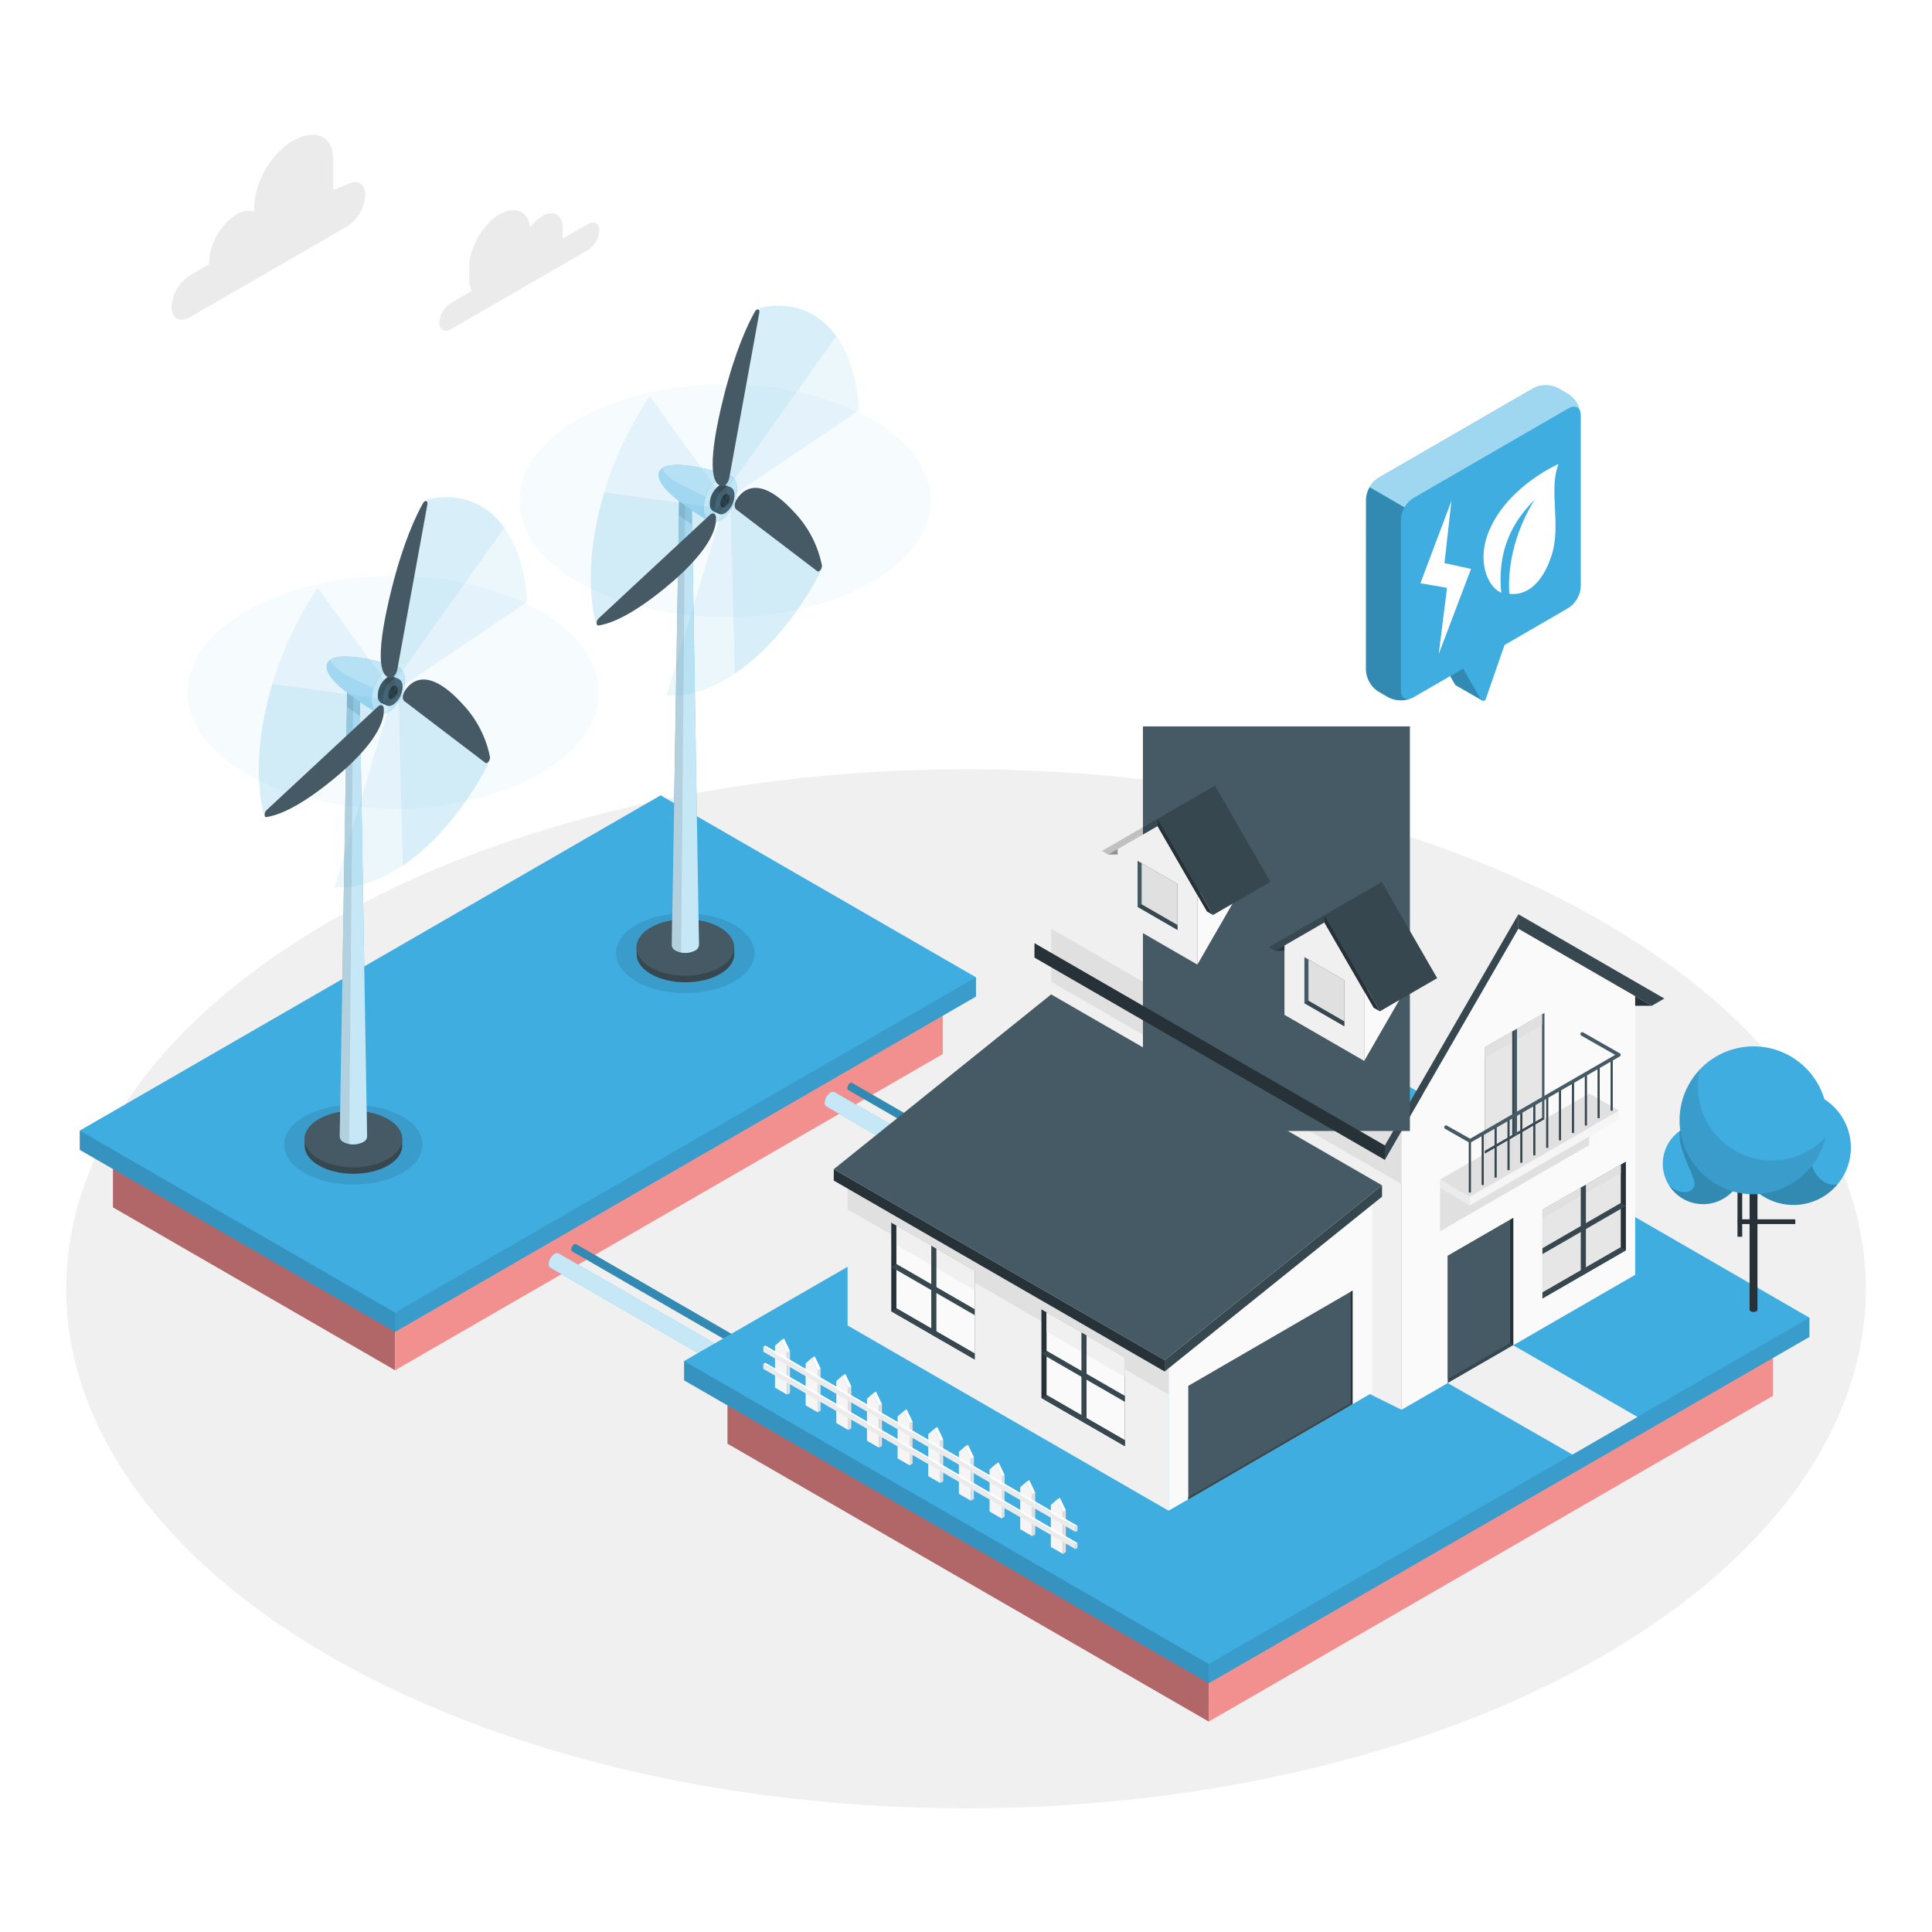 <svg class="animated" id="freepik_stories-wind-turbine" xmlns="http://www.w3.org/2000/svg" viewBox="0 0 500 500" version="1.1" xmlns:xlink="http://www.w3.org/1999/xlink" xmlns:svgjs="http://svgjs.com/svgjs"><style>svg#freepik_stories-wind-turbine:not(.animated) .animable {opacity: 0;}svg#freepik_stories-wind-turbine.animated #freepik--speech-bubble--inject-137 {animation: 3s Infinite  linear floating;animation-delay: 0s;}svg#freepik_stories-wind-turbine.animated #freepik--wind-turbines--inject-137 {animation: 6s Infinite  linear heartbeat;animation-delay: 0s;}            @keyframes floating {                0% {                    opacity: 1;                    transform: translateY(0px);                }                50% {                    transform: translateY(-10px);                }                100% {                    opacity: 1;                    transform: translateY(0px);                }            }                    @keyframes heartbeat {                0% {                    transform: scale(1);                }                10% {                    transform: scale(1.1);                }                30% {                    transform: scale(1);                }                40% {                    transform: scale(1);                }                50% {                    transform: scale(1.1);                }                60% {                    transform: scale(1);                }                100% {                    transform: scale(1);                }            }        </style><g id="freepik--Floor--inject-137" class="animable" style="transform-origin: 250px 333.54px;"><ellipse id="freepik--floor--inject-137" cx="250" cy="333.54" rx="232.87" ry="134.45" style="fill: rgb(240, 240, 240); transform-origin: 250px 333.54px;" class="animable"></ellipse></g><g id="freepik--Clouds--inject-137" class="animable" style="transform-origin: 99.75px 60.254px;"><g id="freepik--clouds--inject-137" class="animable" style="transform-origin: 99.75px 60.254px;"><path d="M152.15,58l-6.55,3.79c0-.3.05-.59.05-.87V59c0-3.38-2.37-4.75-5.29-3.06a10.24,10.24,0,0,0-3.16,3c-.48-4.25-3.81-5.83-7.86-3.49-4.38,2.52-7.92,8.67-7.92,13.72V72a7.46,7.46,0,0,0,.67,3.29l-5.44,3.14a6.49,6.49,0,0,0-2.94,5.09c0,1.88,1.31,2.63,2.94,1.7l35.5-20.5a6.52,6.52,0,0,0,2.94-5.09C155.09,57.78,153.77,57,152.15,58Z" style="fill: rgb(235, 235, 235); transform-origin: 134.4px 69.993px;" id="elqfenkioiss" class="animable"></path><path d="M89.83,47.76l-3.61,1.39v-8c0-6.31-5-7.82-10.5-4.67h0c-5.47,3.16-9.9,10.83-9.9,17.15v1.15a5.32,5.32,0,0,0-4.59.71h0A15.73,15.73,0,0,0,54.1,67.87v.52l-5,2.91a10.37,10.37,0,0,0-4.69,8.12c0,3,2.1,4.21,4.69,2.71L89.83,58.6a10.39,10.39,0,0,0,4.69-8.13C94.52,47.48,92.42,46.27,89.83,47.76Z" style="fill: rgb(235, 235, 235); transform-origin: 69.465px 58.831px;" id="eln6ifbaiam3" class="animable"></path></g></g><g id="freepik--Land--inject-137" class="animable" style="transform-origin: 244.46px 325.685px;"><g id="freepik--land--inject-137" class="animable" style="transform-origin: 136.61px 280.225px;"><polygon points="29.23 292.63 29.23 312.46 102.25 354.62 102.25 334.78 29.23 292.63" style="fill: rgb(177, 102, 104); transform-origin: 65.74px 323.625px;" id="el5qhf9mbyph" class="animable"></polygon><polygon points="102.25 354.62 243.99 272.79 243.99 252.95 102.25 334.78 102.25 354.62" style="fill: rgb(242, 143, 143); transform-origin: 173.12px 303.785px;" id="el2f79dysn34r" class="animable"></polygon><polygon points="170.97 205.83 20.64 292.6 20.64 297.58 102.25 344.7 252.58 257.91 252.58 252.92 170.97 205.83" style="fill: #3FADE0; transform-origin: 136.61px 275.265px;" id="elgb6k5prv2y" class="animable"></polygon><g id="elgvw46zm7gee"><polyline points="20.64 292.6 102.25 339.71 102.25 344.7 20.64 297.58 20.64 292.6" style="opacity: 0.15; transform-origin: 61.445px 318.65px;" class="animable" id="elvf5um7hfag9"></polyline></g><g id="el0drlbvu4sknm"><polygon points="102.25 339.71 252.58 252.92 252.58 257.91 102.25 344.7 102.25 339.71" style="opacity: 0.1; transform-origin: 177.415px 298.81px;" class="animable" id="el6xbj1z8cy1j"></polygon></g></g><g id="freepik--Cables--inject-137" class="animable" style="transform-origin: 173.496px 341.975px;"><path d="M203.38,358.32l-58.8-33.94h0a1.06,1.06,0,0,0-1.07.1A3.36,3.36,0,0,0,142,327.1a1.06,1.06,0,0,0,.45,1L201.21,362Z" style="fill: #3FADE0; transform-origin: 172.686px 343.14px;" id="el2ukymtrjc1y" class="animable"></path><g id="elml81urihga"><path d="M203.38,358.32l-58.8-33.94h0a1.06,1.06,0,0,0-1.07.1A3.36,3.36,0,0,0,142,327.1a1.06,1.06,0,0,0,.45,1L201.21,362Z" style="fill: rgb(255, 255, 255); opacity: 0.7; transform-origin: 172.686px 343.14px;" class="animable" id="elmsrnsszck28"></path></g><path d="M205,354.26,149.13,322h0a.54.54,0,0,0-.54.05,1.69,1.69,0,0,0-.75,1.31.53.53,0,0,0,.22.49l55.83,32.23Z" style="fill: #3FADE0; transform-origin: 176.418px 339.015px;" id="elwargwnu4fli" class="animable"></path><g id="elrdke4wuat3l"><path d="M205,354.26,149.13,322h0a.54.54,0,0,0-.54.05,1.69,1.69,0,0,0-.75,1.31.53.53,0,0,0,.22.49l55.83,32.23Z" style="opacity: 0.2; transform-origin: 176.418px 339.015px;" class="animable" id="elr4i6nfk3chg"></path></g></g><g id="freepik--cables--inject-137" class="animable" style="transform-origin: 244.916px 300.249px;"><path d="M274.83,316.59,216,282.64h0a1.06,1.06,0,0,0-1.07.1,3.34,3.34,0,0,0-1.51,2.62,1.06,1.06,0,0,0,.45,1l58.76,33.92Z" style="fill: #3FADE0; transform-origin: 244.121px 301.41px;" id="elf3c8h3jbehg" class="animable"></path><g id="elzwosfdtcipq"><path d="M274.83,316.59,216,282.64h0a1.06,1.06,0,0,0-1.07.1,3.34,3.34,0,0,0-1.51,2.62,1.06,1.06,0,0,0,.45,1l58.76,33.92Z" style="fill: rgb(255, 255, 255); opacity: 0.7; transform-origin: 244.121px 301.41px;" class="animable" id="elsxl5gdxafti"></path></g><path d="M276.42,312.52l-55.84-32.23h0a.54.54,0,0,0-.54,0,1.67,1.67,0,0,0-.75,1.31.53.53,0,0,0,.22.49l55.83,32.23Z" style="fill: #3FADE0; transform-origin: 247.853px 297.269px;" id="el10pyzpfvb0bc" class="animable"></path><g id="elbnilr3wl6tn"><path d="M276.42,312.52l-55.84-32.23h0a.54.54,0,0,0-.54,0,1.67,1.67,0,0,0-.75,1.31.53.53,0,0,0,.22.49l55.83,32.23Z" style="opacity: 0.2; transform-origin: 247.853px 297.269px;" class="animable" id="elpilfoigy8oo"></path></g></g><g id="freepik--land--inject-137" class="animable" style="transform-origin: 322.66px 354.075px;"><polygon points="188.27 353.79 188.27 373.63 312.82 445.54 312.82 425.7 188.27 353.79" style="fill: rgb(177, 102, 104); transform-origin: 250.545px 399.665px;" id="eloxrjgtp79z8" class="animable"></polygon><polygon points="312.82 445.54 458.86 361.23 458.86 341.39 312.82 425.7 312.82 445.54" style="fill: rgb(242, 143, 143); transform-origin: 385.84px 393.465px;" id="elg3cokidlb8f" class="animable"></polygon><polygon points="332.5 262.61 177.04 352.24 177.04 357.23 312.82 435.62 468.28 346 468.28 341.02 332.5 262.61" style="fill: #3FADE0; transform-origin: 322.66px 349.115px;" id="elag6f6en7fjo" class="animable"></polygon><g id="elg3cipgg2caj"><polyline points="177.04 352.24 312.82 430.64 312.82 435.62 177.04 357.23 177.04 352.24" style="opacity: 0.15; transform-origin: 244.93px 393.93px;" class="animable" id="elx0ohn3qyasm"></polyline></g><g id="elabi2x9gc8j"><polygon points="312.82 430.64 468.28 341.02 468.28 346 312.82 435.62 312.82 430.64" style="opacity: 0.1; transform-origin: 390.55px 388.32px;" class="animable" id="el0z7wjuceicf"></polygon></g></g></g><g id="freepik--House--inject-137" class="animable" style="transform-origin: 314.14px 293.19px;"><g id="freepik--house--inject-137" class="animable" style="transform-origin: 314.14px 293.19px;"><polygon points="272.04 320.13 362.72 364.84 362.72 292.7 272.04 240.35 272.04 320.13" style="fill: rgb(240, 240, 240); transform-origin: 317.38px 302.595px;" id="elxdzhcdwqtk" class="animable"></polygon><polygon points="272.04 254.08 362.72 306.44 362.72 292.7 272.04 240.35 272.04 254.08" style="fill: rgb(224, 224, 224); transform-origin: 317.38px 273.395px;" id="elxcwvgs1g3rk" class="animable"></polygon><polygon points="362.72 364.84 423.18 329.93 423.18 257.8 423.18 257.8 423.18 257.8 392.95 240.35 362.72 292.7 362.72 292.7 362.72 292.7 362.72 364.84" style="fill: rgb(250, 250, 250); transform-origin: 392.95px 302.595px;" id="eltg1ro0x8bzn" class="animable"></polygon><polygon points="358.4 300.18 392.95 240.35 392.95 236.61 358.4 296.44 358.4 300.18" style="fill: rgb(55, 71, 79); transform-origin: 375.675px 268.395px;" id="ely6uxjkxrme" class="animable"></polygon><g id="eliqjcbk72jtr"><rect x="295.79" y="187.99" width="69.09" height="104.71" style="fill: rgb(69, 90, 100); transform-origin: 330.335px 240.345px; transform: rotate(-60deg);" class="animable" id="elvdp3r0sv44p"></rect></g><polygon points="267.72 244.09 358.4 296.44 358.4 300.18 267.72 247.83 267.72 244.09" style="fill: rgb(38, 50, 56); transform-origin: 313.06px 272.135px;" id="elzddv1xmohu" class="animable"></polygon><polygon points="392.95 236.61 430.73 258.42 427.5 260.29 392.95 240.35 392.95 236.61" style="fill: rgb(55, 71, 79); transform-origin: 411.84px 248.45px;" id="el24taki45ximg" class="animable"></polygon><polygon points="427.5 260.29 423.18 260.29 423.18 257.8 427.5 260.29" style="fill: rgb(38, 50, 56); transform-origin: 425.34px 259.045px;" id="elf1504dx1hte" class="animable"></polygon><polygon points="289.24 237.71 289.24 219.76 299.58 213.79 309.88 231.63 309.88 249.64 289.24 237.71" style="fill: rgb(240, 240, 240); transform-origin: 299.56px 231.715px;" id="ela4a8b7frm8q" class="animable"></polygon><g id="elgi0lrd6u766"><polygon points="299.58 213.79 286.82 221.15 285.19 220.21 299.58 211.9 299.58 213.79" style="opacity: 0.2; transform-origin: 292.385px 216.525px;" class="animable" id="el6i4b7oatljs"></polygon></g><polygon points="309.88 249.64 320.19 231.75 325.45 222.61 309.88 231.62 309.88 249.64" style="fill: rgb(250, 250, 250); transform-origin: 317.665px 236.125px;" id="el3ly7dviseub" class="animable"></polygon><g id="elbn03x0q6wln"><polygon points="286.82 221.15 289.24 221.15 289.24 219.76 286.82 221.15" style="opacity: 0.4; transform-origin: 288.03px 220.455px;" class="animable" id="eloppjzklryyh"></polygon></g><polygon points="312.34 235.88 299.58 213.79 299.58 211.9 313.93 236.8 312.34 235.88" style="fill: rgb(38, 50, 56); transform-origin: 306.755px 224.35px;" id="elihb2gdqzvpg" class="animable"></polygon><polygon points="313.93 236.8 299.58 211.9 314.42 203.32 328.77 228.22 313.93 236.8" style="fill: rgb(55, 71, 79); transform-origin: 314.175px 220.06px;" id="elgy3kj4rjuk" class="animable"></polygon><polygon points="304.72 228.74 294.4 222.78 294.4 234.68 304.72 240.65 304.72 228.74" style="fill: rgb(69, 90, 100); transform-origin: 299.56px 231.715px;" id="elquo99o1rf3" class="animable"></polygon><polygon points="295.46 234.07 295.46 223.39 304.72 228.74 304.72 239.42 295.46 234.07" style="fill: rgb(224, 224, 224); transform-origin: 300.09px 231.405px;" id="el40e58fnhf0u" class="animable"></polygon><polygon points="294.4 234.68 295.46 234.07 304.72 239.42 304.72 240.65 294.4 234.68" style="fill: rgb(55, 71, 79); transform-origin: 299.56px 237.36px;" id="elztdfdvpv28" class="animable"></polygon><polygon points="332.42 262.64 332.42 244.69 342.75 238.72 353.06 256.56 353.06 274.57 332.42 262.64" style="fill: rgb(240, 240, 240); transform-origin: 342.74px 256.645px;" id="el38ulztewejj" class="animable"></polygon><g id="elx8jpmrcxqs"><polygon points="342.75 238.72 330 246.08 328.37 245.14 342.75 236.83 342.75 238.72" style="opacity: 0.2; transform-origin: 335.56px 241.455px;" class="animable" id="elgla8gi4ffzt"></polygon></g><polygon points="353.05 274.57 363.36 256.69 368.63 247.54 353.05 256.56 353.05 274.57" style="fill: rgb(250, 250, 250); transform-origin: 360.84px 261.055px;" id="el71iqqhcl9aw" class="animable"></polygon><g id="elzwcihj52gzi"><polygon points="330 246.08 332.42 246.08 332.42 244.69 330 246.08" style="opacity: 0.4; transform-origin: 331.21px 245.385px;" class="animable" id="elrm1gn2n8kce"></polygon></g><polygon points="355.51 260.81 342.75 238.72 342.75 236.83 357.11 261.73 355.51 260.81" style="fill: rgb(38, 50, 56); transform-origin: 349.93px 249.28px;" id="elulphtbgb8g" class="animable"></polygon><polygon points="357.11 261.73 342.75 236.83 357.59 228.25 371.94 253.15 357.11 261.73" style="fill: rgb(55, 71, 79); transform-origin: 357.345px 244.99px;" id="elex9je8ok6tj" class="animable"></polygon><polygon points="347.9 253.67 337.58 247.71 337.58 259.62 347.9 265.58 347.9 253.67" style="fill: rgb(69, 90, 100); transform-origin: 342.74px 256.645px;" id="el20cni8k7jab" class="animable"></polygon><polygon points="338.63 259 338.63 248.32 347.9 253.67 347.9 264.36 338.63 259" style="fill: rgb(224, 224, 224); transform-origin: 343.265px 256.34px;" id="elcc83z6h0dw" class="animable"></polygon><polygon points="337.58 259.62 338.63 259 347.9 264.36 347.9 265.58 337.58 259.62" style="fill: rgb(55, 71, 79); transform-origin: 342.74px 262.29px;" id="elqopggyogwg" class="animable"></polygon><polygon points="399.19 313.1 420.78 300.63 420.78 323.57 399.19 336.03 399.19 313.1" style="fill: rgb(38, 50, 56); transform-origin: 409.985px 318.33px;" id="elbqap87dok38" class="animable"></polygon><polygon points="419.45 322.8 419.45 301.39 399.19 313.1 399.19 334.5 419.45 322.8" style="fill: rgb(230, 230, 230); transform-origin: 409.32px 317.945px;" id="elctfwrx7715" class="animable"></polygon><polygon points="419.45 301.39 419.45 303.59 399.19 315.29 399.19 313.1 419.45 301.39" style="fill: rgb(224, 224, 224); transform-origin: 409.32px 308.34px;" id="elaejuqs2mpcw" class="animable"></polygon><polygon points="420.78 323.57 419.45 322.8 399.19 334.5 399.19 336.03 420.78 323.57" style="fill: rgb(55, 71, 79); transform-origin: 409.985px 329.415px;" id="el8yubqr4822j" class="animable"></polygon><polygon points="420.78 312.1 419.45 311.33 399.19 323.03 399.19 324.56 420.78 312.1" style="fill: rgb(55, 71, 79); transform-origin: 409.985px 317.945px;" id="eli7wzd4rfcmc" class="animable"></polygon><polygon points="410.43 329.54 409.1 330.31 409.1 307.37 410.43 306.6 410.43 329.54" style="fill: rgb(55, 71, 79); transform-origin: 409.765px 318.455px;" id="elbwipyomk7ka" class="animable"></polygon><polygon points="374.68 357.94 374.68 325 391.63 315.21 391.63 348.15 374.68 357.94" style="fill: rgb(55, 71, 79); transform-origin: 383.155px 336.575px;" id="el70bvtep5ict" class="animable"></polygon><polygon points="390.84 347.56 390.84 315.66 374.68 325 374.68 356.9 390.84 347.56" style="fill: rgb(69, 90, 100); transform-origin: 382.76px 336.28px;" id="elrwe3h3pxzmg" class="animable"></polygon><polygon points="391.63 315.21 390.84 315.66 390.84 347.56 391.63 348.15 391.63 315.21" style="fill: rgb(38, 50, 56); transform-origin: 391.235px 331.68px;" id="elg7ffpuiixui" class="animable"></polygon><polygon points="411.28 296.36 372.68 318.65 372.68 307.5 411.28 285.04 411.28 296.36" style="fill: rgb(224, 224, 224); transform-origin: 391.98px 301.845px;" id="elkp7appaxecq" class="animable"></polygon><polygon points="384.26 271.05 399.7 262.14 399.7 289.67 384.26 298.59 384.26 271.05" style="fill: rgb(69, 90, 100); transform-origin: 391.98px 280.365px;" id="elnlm2ykdubgf" class="animable"></polygon><polygon points="399.08 289.32 399.08 262.5 384.26 271.05 384.26 297.87 399.08 289.32" style="fill: rgb(230, 230, 230); transform-origin: 391.67px 280.185px;" id="el5tn99o5xbt" class="animable"></polygon><polygon points="399.08 262.5 399.08 265.22 384.26 273.78 384.26 271.05 399.08 262.5" style="fill: rgb(224, 224, 224); transform-origin: 391.67px 268.14px;" id="eleaqmzrtggje" class="animable"></polygon><polygon points="399.7 289.67 399.08 289.32 384.26 297.87 384.26 298.59 399.7 289.67" style="fill: rgb(55, 71, 79); transform-origin: 391.98px 293.955px;" id="el3ijw1ucuq1h" class="animable"></polygon><polygon points="392.6 266.24 391.98 266.6 391.98 294.13 392.6 293.78 392.6 266.24" style="fill: rgb(69, 90, 100); transform-origin: 392.29px 280.185px;" id="eluapm9957d8" class="animable"></polygon><polygon points="391.98 266.6 391.98 294.13 391.36 293.78 391.36 266.95 391.98 266.6" style="fill: rgb(55, 71, 79); transform-origin: 391.67px 280.365px;" id="el0jbq0az7rv7r" class="animable"></polygon><polygon points="372.68 305.28 411.28 282.99 419 287.45 380.4 309.73 372.68 305.28" style="fill: rgb(224, 224, 224); transform-origin: 395.84px 296.36px;" id="elpmwdazj1nvt" class="animable"></polygon><polygon points="372.68 305.28 372.68 307.5 380.4 311.96 380.4 309.73 372.68 305.28" style="fill: rgb(235, 235, 235); transform-origin: 376.54px 308.62px;" id="elhvj7mo0its" class="animable"></polygon><polygon points="380.4 309.73 419 287.45 419 289.68 380.4 311.96 380.4 309.73" style="fill: rgb(245, 245, 245); transform-origin: 399.7px 299.705px;" id="eljq8emepkyl" class="animable"></polygon><path d="M380.68,295.25v13.24a.14.14,0,0,1-.09.12.45.45,0,0,1-.39,0,.12.12,0,0,1-.08-.12V295.25Z" style="fill: rgb(55, 71, 79); transform-origin: 380.4px 301.952px;" id="elibhjvoiphc" class="animable"></path><path d="M384,293.32v13.25a.14.14,0,0,1-.08.11.47.47,0,0,1-.4,0,.14.14,0,0,1-.08-.11V293.32Z" style="fill: rgb(55, 71, 79); transform-origin: 383.72px 300.022px;" id="elna2e5qsy0q" class="animable"></path><path d="M387.35,291.39v13.25a.17.17,0,0,1-.08.12.47.47,0,0,1-.4,0,.17.17,0,0,1-.08-.12V291.39Z" style="fill: rgb(55, 71, 79); transform-origin: 387.07px 298.097px;" id="elf3owe0pcb0b" class="animable"></path><path d="M390.69,289.47v13.24a.14.14,0,0,1-.09.12.44.44,0,0,1-.39,0,.12.12,0,0,1-.08-.12V289.47Z" style="fill: rgb(55, 71, 79); transform-origin: 390.41px 296.173px;" id="el40igswsepwi" class="animable"></path><path d="M394,287.54v13.25a.12.12,0,0,1-.08.11.41.41,0,0,1-.4,0,.14.14,0,0,1-.08-.11V287.54Z" style="fill: rgb(55, 71, 79); transform-origin: 393.72px 294.246px;" id="el4ynkt78ejdu" class="animable"></path><path d="M397.36,285.61v13.25a.17.17,0,0,1-.08.12.47.47,0,0,1-.4,0,.17.17,0,0,1-.08-.12V285.61Z" style="fill: rgb(55, 71, 79); transform-origin: 397.08px 292.317px;" id="el0syssc1exlaq" class="animable"></path><path d="M400.7,283.69v13.25s0,.08-.09.11a.44.44,0,0,1-.39,0,.12.12,0,0,1-.08-.11V283.69Z" style="fill: rgb(55, 71, 79); transform-origin: 400.42px 290.393px;" id="elqoowlaxed8p" class="animable"></path><path d="M404,281.76V295a.12.12,0,0,1-.08.11.39.39,0,0,1-.39,0c-.06,0-.09-.07-.09-.11V281.76Z" style="fill: rgb(55, 71, 79); transform-origin: 403.72px 288.461px;" id="elu1jn7mlkihk" class="animable"></path><path d="M407.37,279.83v13.25a.17.17,0,0,1-.08.12.47.47,0,0,1-.4,0,.17.17,0,0,1-.08-.12V279.83Z" style="fill: rgb(55, 71, 79); transform-origin: 407.09px 286.537px;" id="elm2r93ykrdp" class="animable"></path><path d="M410.71,277.91v13.25s0,.08-.09.11a.44.44,0,0,1-.39,0,.12.12,0,0,1-.08-.11V277.91Z" style="fill: rgb(55, 71, 79); transform-origin: 410.43px 284.613px;" id="el4g6gt1z8f9q" class="animable"></path><path d="M414,276v13.25a.12.12,0,0,1-.08.11.39.39,0,0,1-.39,0c-.06,0-.09-.07-.09-.11V276Z" style="fill: rgb(55, 71, 79); transform-origin: 413.72px 282.706px;" id="elumqi66fa9pf" class="animable"></path><path d="M417.38,274.05V287.3a.15.15,0,0,1-.08.12.47.47,0,0,1-.4,0,.15.15,0,0,1-.08-.12V274.05Z" style="fill: rgb(55, 71, 79); transform-origin: 417.1px 280.757px;" id="eluobjn08d8k" class="animable"></path><path d="M380.4,295.72a.48.48,0,0,1-.24-.06L374,292.14a.48.48,0,0,1-.17-.65.45.45,0,0,1,.64-.17l6,3.38L418,273l-8.79-5a.48.48,0,0,1,.47-.83l9.51,5.42a.48.48,0,0,1,0,.82l-38.61,22.29A.46.46,0,0,1,380.4,295.72Z" style="fill: rgb(69, 90, 100); transform-origin: 396.594px 281.427px;" id="elmciqih0ud9" class="animable"></path><polygon points="302.43 390.97 219.35 343.03 219.35 301.71 302.43 349.65 302.43 390.97" style="fill: rgb(240, 240, 240); transform-origin: 260.89px 346.34px;" id="elwjkongklrw" class="animable"></polygon><polygon points="302.43 349.65 302.43 360.92 219.35 312.98 219.35 301.71 302.43 349.65" style="fill: rgb(224, 224, 224); transform-origin: 260.89px 331.315px;" id="elwsmy317jd8o" class="animable"></polygon><polygon points="302.43 390.97 355.13 360.45 355.13 308.23 302.43 349.65 302.43 390.97" style="fill: rgb(250, 250, 250); transform-origin: 328.78px 349.6px;" id="elzjpiry7euvm" class="animable"></polygon><polygon points="307.52 388.04 307.52 358.66 350.04 334.02 350.04 363.39 307.52 388.04" style="fill: rgb(69, 90, 100); transform-origin: 328.78px 361.03px;" id="el3dyka7aei8c" class="animable"></polygon><polygon points="350.04 334.02 349.56 334.29 349.56 363.11 350.04 363.38 350.04 334.02" style="fill: rgb(38, 50, 56); transform-origin: 349.8px 348.7px;" id="elrqemtq09k5" class="animable"></polygon><polygon points="349.55 363.12 307.52 387.49 307.52 388.04 350.04 363.39 349.55 363.12" style="fill: rgb(55, 71, 79); transform-origin: 328.78px 375.58px;" id="elb0lp1gkszam" class="animable"></polygon><polygon points="301.41 354.94 357.67 309.7 357.67 306.76 301.41 352 301.41 354.94" style="fill: rgb(55, 71, 79); transform-origin: 329.54px 330.85px;" id="elxhglc33pm" class="animable"></polygon><polygon points="301.41 354.94 215.78 305.53 215.78 302.59 301.41 352 301.41 354.94" style="fill: rgb(38, 50, 56); transform-origin: 258.595px 328.765px;" id="elw71r9nnpvjj" class="animable"></polygon><polygon points="272.04 257.35 357.67 306.76 301.41 352 215.78 302.59 272.04 257.35" style="fill: rgb(69, 90, 100); transform-origin: 286.725px 304.675px;" id="el815xir3oeek" class="animable"></polygon><polygon points="252.25 328.89 230.66 316.43 230.66 339.36 252.25 351.83 252.25 328.89" style="fill: rgb(38, 50, 56); transform-origin: 241.455px 334.13px;" id="eladklz6kkjt" class="animable"></polygon><polygon points="231.99 338.59 231.99 317.19 252.25 328.89 252.25 350.29 231.99 338.59" style="fill: rgb(250, 250, 250); transform-origin: 242.12px 333.74px;" id="el93jntkgbg4w" class="animable"></polygon><polygon points="231.99 317.19 231.99 322.18 252.25 333.88 252.25 328.89 231.99 317.19" style="fill: rgb(240, 240, 240); transform-origin: 242.12px 325.535px;" id="ele9954ejp4yh" class="animable"></polygon><polygon points="230.66 339.36 231.99 338.59 252.25 350.29 252.25 351.83 230.66 339.36" style="fill: rgb(55, 71, 79); transform-origin: 241.455px 345.21px;" id="eluvnzcp1ohke" class="animable"></polygon><polygon points="230.66 327.89 231.99 327.12 252.25 338.82 252.25 340.36 230.66 327.89" style="fill: rgb(55, 71, 79); transform-origin: 241.455px 333.74px;" id="el7enxaruy8u" class="animable"></polygon><polygon points="241.01 345.34 242.34 346.1 242.34 323.17 241.01 322.4 241.01 345.34" style="fill: rgb(55, 71, 79); transform-origin: 241.675px 334.25px;" id="eli1ouyhta12" class="animable"></polygon><polygon points="291.12 351.33 269.52 338.87 269.52 361.8 291.12 374.27 291.12 351.33" style="fill: rgb(38, 50, 56); transform-origin: 280.32px 356.57px;" id="el18wedmmx5a2" class="animable"></polygon><polygon points="270.85 361.03 270.85 339.63 291.12 351.33 291.12 372.73 270.85 361.03" style="fill: rgb(250, 250, 250); transform-origin: 280.985px 356.18px;" id="el1kxy4yzfn92" class="animable"></polygon><polygon points="270.85 339.63 270.85 344.62 291.12 356.32 291.12 351.33 270.85 339.63" style="fill: rgb(240, 240, 240); transform-origin: 280.985px 347.975px;" id="elqhlrgkxv5le" class="animable"></polygon><polygon points="269.52 361.8 270.85 361.03 291.12 372.73 291.12 374.27 269.52 361.8" style="fill: rgb(55, 71, 79); transform-origin: 280.32px 367.65px;" id="elysbn7g7lctr" class="animable"></polygon><polygon points="269.52 350.33 270.85 349.57 291.12 361.26 291.12 362.8 269.52 350.33" style="fill: rgb(55, 71, 79); transform-origin: 280.32px 356.185px;" id="el840aixw65ie" class="animable"></polygon><polygon points="279.87 367.78 281.2 368.54 281.2 345.61 279.87 344.84 279.87 367.78" style="fill: rgb(55, 71, 79); transform-origin: 280.535px 356.69px;" id="el2aash247zjv" class="animable"></polygon><polyline points="374.68 357.94 406.95 376.44 423.78 366.71 391.63 348.15 377.12 356.53" style="fill: rgb(240, 240, 240); transform-origin: 399.23px 362.295px;" id="el4hmypnwvfqw" class="animable"></polyline><g id="freepik--Fence--inject-137" class="animable" style="transform-origin: 238.205px 374.27px;"><polygon points="275.06 402.13 275.06 391.26 273.53 388.08 271.96 389.47 271.96 400.34 275.06 402.13" style="fill: rgb(245, 245, 245); transform-origin: 273.51px 395.105px;" id="elokaxxrncf5r" class="animable"></polygon><polygon points="275.06 391.26 275.84 390.82 275.84 401.68 275.06 402.13 275.06 391.26" style="fill: rgb(224, 224, 224); transform-origin: 275.45px 396.475px;" id="els5y5m1idkv" class="animable"></polygon><polygon points="273.53 388.08 274.3 387.62 275.84 390.82 275.06 391.26 273.53 388.08" style="fill: rgb(255, 255, 255); transform-origin: 274.685px 389.44px;" id="el87g3jalp13x" class="animable"></polygon><polygon points="267.13 397.55 267.13 386.68 265.6 383.5 264.03 384.89 264.03 395.76 267.13 397.55" style="fill: rgb(245, 245, 245); transform-origin: 265.58px 390.525px;" id="elhqas4oaihhi" class="animable"></polygon><polygon points="267.13 386.68 267.91 386.24 267.91 397.1 267.13 397.55 267.13 386.68" style="fill: rgb(224, 224, 224); transform-origin: 267.52px 391.895px;" id="elqrcmr3gqm5" class="animable"></polygon><polygon points="265.6 383.5 266.37 383.04 267.91 386.24 267.13 386.68 265.6 383.5" style="fill: rgb(255, 255, 255); transform-origin: 266.755px 384.86px;" id="el8i2x7d3ixdo" class="animable"></polygon><polygon points="259.2 392.97 259.2 382.11 257.66 378.93 256.1 380.31 256.1 391.18 259.2 392.97" style="fill: rgb(245, 245, 245); transform-origin: 257.65px 385.95px;" id="el7r9zywq44gy" class="animable"></polygon><polygon points="259.2 382.11 259.98 381.66 259.98 392.52 259.2 392.97 259.2 382.11" style="fill: rgb(224, 224, 224); transform-origin: 259.59px 387.315px;" id="elze9173a53a" class="animable"></polygon><polygon points="257.66 378.93 258.44 378.46 259.98 381.66 259.2 382.11 257.66 378.93" style="fill: rgb(255, 255, 255); transform-origin: 258.82px 380.285px;" id="elqiw7omy4vwe" class="animable"></polygon><polygon points="251.27 388.39 251.27 377.53 249.73 374.35 248.16 375.73 248.16 386.6 251.27 388.39" style="fill: rgb(245, 245, 245); transform-origin: 249.715px 381.37px;" id="elhrhlsy8vt06" class="animable"></polygon><polygon points="251.27 377.53 252.04 377.08 252.04 387.94 251.27 388.39 251.27 377.53" style="fill: rgb(224, 224, 224); transform-origin: 251.655px 382.735px;" id="elydnvr2i8l3i" class="animable"></polygon><polygon points="249.73 374.35 250.51 373.88 252.04 377.08 251.27 377.53 249.73 374.35" style="fill: rgb(255, 255, 255); transform-origin: 250.885px 375.705px;" id="ele3u0mo82q4p" class="animable"></polygon><polygon points="243.34 383.81 243.34 372.95 241.8 369.77 240.23 371.16 240.23 382.02 243.34 383.81" style="fill: rgb(245, 245, 245); transform-origin: 241.785px 376.79px;" id="elvc1xrpy0cr8" class="animable"></polygon><polygon points="243.34 372.95 244.11 372.5 244.11 383.37 243.34 383.81 243.34 372.95" style="fill: rgb(224, 224, 224); transform-origin: 243.725px 378.155px;" id="elvd5a6o07aql" class="animable"></polygon><polygon points="241.8 369.77 242.57 369.3 244.11 372.5 243.34 372.95 241.8 369.77" style="fill: rgb(255, 255, 255); transform-origin: 242.955px 371.125px;" id="elgk5ppnutcr7" class="animable"></polygon><polygon points="235.4 379.23 235.4 368.37 233.87 365.19 232.3 366.58 232.3 377.44 235.4 379.23" style="fill: rgb(245, 245, 245); transform-origin: 233.85px 372.21px;" id="ellg0n4bjpqi" class="animable"></polygon><polygon points="235.4 368.37 236.18 367.92 236.18 378.79 235.4 379.23 235.4 368.37" style="fill: rgb(224, 224, 224); transform-origin: 235.79px 373.575px;" id="elvnou4kkc7w" class="animable"></polygon><polygon points="233.87 365.19 234.64 364.72 236.18 367.92 235.4 368.37 233.87 365.19" style="fill: rgb(255, 255, 255); transform-origin: 235.025px 366.545px;" id="eljo6er4g0rdg" class="animable"></polygon><polygon points="227.47 374.65 227.47 363.79 225.94 360.61 224.37 362 224.37 372.86 227.47 374.65" style="fill: rgb(245, 245, 245); transform-origin: 225.92px 367.63px;" id="eln5artgnzi5a" class="animable"></polygon><polygon points="227.47 363.79 228.25 363.34 228.25 374.21 227.47 374.65 227.47 363.79" style="fill: rgb(224, 224, 224); transform-origin: 227.86px 368.995px;" id="elchg4gpq09yi" class="animable"></polygon><polygon points="225.94 360.61 226.71 360.14 228.25 363.34 227.47 363.79 225.94 360.61" style="fill: rgb(255, 255, 255); transform-origin: 227.095px 361.965px;" id="el0wl0mgwijiu" class="animable"></polygon><polygon points="219.54 370.08 219.54 359.21 218 356.03 216.44 357.42 216.44 368.28 219.54 370.08" style="fill: rgb(245, 245, 245); transform-origin: 217.99px 363.055px;" id="elf2h3lcgm1bc" class="animable"></polygon><polygon points="219.54 359.21 220.31 358.76 220.31 369.63 219.54 370.08 219.54 359.21" style="fill: rgb(224, 224, 224); transform-origin: 219.925px 364.42px;" id="eln9snl47mqxk" class="animable"></polygon><polygon points="218 356.03 218.78 355.57 220.31 358.76 219.54 359.21 218 356.03" style="fill: rgb(255, 255, 255); transform-origin: 219.155px 357.39px;" id="el9s70q0k0ac" class="animable"></polygon><polygon points="211.61 365.5 211.61 354.63 210.07 351.45 208.5 352.84 208.5 363.7 211.61 365.5" style="fill: rgb(245, 245, 245); transform-origin: 210.055px 358.475px;" id="el3y7qvldzl8f" class="animable"></polygon><polygon points="211.61 354.63 212.38 354.18 212.38 365.05 211.61 365.5 211.61 354.63" style="fill: rgb(224, 224, 224); transform-origin: 211.995px 359.84px;" id="el4rbw4rmx0k" class="animable"></polygon><polygon points="210.07 351.45 210.85 350.99 212.38 354.18 211.61 354.63 210.07 351.45" style="fill: rgb(255, 255, 255); transform-origin: 211.225px 352.81px;" id="el0fd7b75alvbi" class="animable"></polygon><polygon points="203.68 360.92 203.68 350.05 202.14 346.87 200.57 348.26 200.57 359.13 203.68 360.92" style="fill: rgb(245, 245, 245); transform-origin: 202.125px 353.895px;" id="el52oygbd331j" class="animable"></polygon><polygon points="203.68 350.05 204.45 349.61 204.45 360.47 203.68 360.92 203.68 350.05" style="fill: rgb(224, 224, 224); transform-origin: 204.065px 355.265px;" id="elkoanarfjx8a" class="animable"></polygon><polygon points="202.14 346.87 202.91 346.41 204.45 349.61 203.68 350.05 202.14 346.87" style="fill: rgb(255, 255, 255); transform-origin: 203.295px 348.23px;" id="elw8hyljjcb4" class="animable"></polygon><polygon points="278.34 395.18 197.55 348.54 197.55 349.83 278.34 396.47 278.34 395.18" style="fill: rgb(235, 235, 235); transform-origin: 237.945px 372.505px;" id="elvco1qkdtsjf" class="animable"></polygon><polygon points="278.34 395.18 278.86 394.88 278.86 396.17 278.34 396.47 278.34 395.18" style="fill: rgb(224, 224, 224); transform-origin: 278.6px 395.675px;" id="elvzor0untjwp" class="animable"></polygon><polygon points="197.55 348.54 278.34 395.18 278.86 394.88 198.07 348.23 197.55 348.54" style="fill: rgb(255, 255, 255); transform-origin: 238.205px 371.705px;" id="elcdt9qj280q7" class="animable"></polygon><polygon points="278.34 399.62 197.55 352.97 197.55 354.27 278.34 400.91 278.34 399.62" style="fill: rgb(235, 235, 235); transform-origin: 237.945px 376.94px;" id="elopasbwr53c" class="animable"></polygon><polygon points="278.34 399.62 278.86 399.32 278.86 400.61 278.34 400.91 278.34 399.62" style="fill: rgb(224, 224, 224); transform-origin: 278.6px 400.115px;" id="eld38vrnfpvsm" class="animable"></polygon><polygon points="197.55 352.97 278.34 399.62 278.86 399.32 198.07 352.67 197.55 352.97" style="fill: rgb(255, 255, 255); transform-origin: 238.205px 376.145px;" id="elflbotr2303o" class="animable"></polygon></g></g></g><g id="freepik--Tree--inject-137" class="animable" style="transform-origin: 454.66px 303.224px;"><g id="freepik--tree--inject-137" class="animable" style="transform-origin: 454.66px 303.224px;"><g id="elw8att8ur7ih"><rect x="449.74" y="315.56" width="14.88" height="1.22" style="fill: rgb(38, 50, 56); transform-origin: 457.18px 316.17px; transform: rotate(-63.1deg);" class="animable" id="elakh0ccqfzoh"></rect></g><g id="elmob4uteypm"><rect x="449.66" y="307.59" width="1.22" height="12.48" style="fill: rgb(38, 50, 56); transform-origin: 450.27px 313.83px; transform: rotate(-31.76deg);" class="animable" id="el96lu0nbmtu6"></rect></g><path d="M454.83,306.94v32a.52.52,0,0,1-.3.42,1.59,1.59,0,0,1-1.44,0,.52.52,0,0,1-.3-.42v-32Z" style="fill: rgb(38, 50, 56); transform-origin: 453.81px 323.236px;" id="el42m8l1x73pj" class="animable"></path><circle cx="464.15" cy="296.99" r="14.85" style="fill: #3FADE0; transform-origin: 464.15px 296.99px;" id="el3vtqbfc2sku" class="animable"></circle><g id="elzjn6adisxtr"><path d="M468.81,293.19c1.91-6,3.95-8.39,2.66-9.12a14.85,14.85,0,1,0,4.14,22.37C471.21,307.72,466.32,301,468.81,293.19Z" style="opacity: 0.2; transform-origin: 462.457px 296.992px;" class="animable" id="elpe4myglp9h"></path></g><circle cx="440.76" cy="301.19" r="10.44" style="fill: #3FADE0; transform-origin: 440.76px 301.19px;" id="elfooq4iukexd" class="animable"></circle><g id="elu7wdv94fet"><path d="M440.76,290.76a10.44,10.44,0,0,0-6.1,2c-.28,6.38,5.13,12.6,3.62,14.69s-5.24.8-6.54-1a10.44,10.44,0,1,0,9-15.68Z" style="opacity: 0.2; transform-origin: 441.475px 301.205px;" class="animable" id="eldbqxsmtqwdw"></path></g><g id="el3lwyfd0m6y4"><circle cx="453.81" cy="289.94" r="19.14" style="fill: #3FADE0; transform-origin: 453.81px 289.94px; transform: rotate(-76.72deg);" class="animable" id="elqdttusia5m"></circle></g><g id="eloj9rz8wzlsf"><path d="M472.45,294.31a19.14,19.14,0,1,1-28.06-21,19.58,19.58,0,0,0-4.48,3.51,19.14,19.14,0,0,0,32.54,17.53Z" style="opacity: 0.1; transform-origin: 453.559px 291.211px;" class="animable" id="elx1zr23111y"></path></g></g></g><g id="freepik--speech-bubble--inject-137" class="animable" style="transform-origin: 381.3px 140.538px;"><g id="freepik--speech-bubble--inject-137" class="animable" style="transform-origin: 381.3px 140.538px;"><path d="M383.5,181.24l-4.35-8.19,3.5-10.11v-6.19l-10.72,6.19v6.19l4.61,8a.69.69,0,0,0,.31.28h0Z" style="fill: #3FADE0; transform-origin: 377.715px 168.995px;" id="elvul7o30rn7t" class="animable"></path><g id="elw1cp84s12f8"><path d="M383.5,181.24l-4.35-8.19,3.5-10.11v-6.19l-10.72,6.19v6.19l4.61,8a.69.69,0,0,0,.31.28h0Z" style="opacity: 0.2; transform-origin: 377.715px 168.995px;" class="animable" id="elqxbc28zl2q"></path></g><path d="M409.1,107.55a7.13,7.13,0,0,0-3.21-5.57l-2.62-1.51a7.08,7.08,0,0,0-6.43,0l-40.13,23.21a7.13,7.13,0,0,0-3.21,5.57v44.16a7.09,7.09,0,0,0,3.21,5.56l2.62,1.52a7.14,7.14,0,0,0,6.43,0l12.9-7.46,4.6,8a.69.69,0,0,0,1.25-.11l4.86-14,16.52-9.57a7.07,7.07,0,0,0,3.21-5.56Z" style="fill: #3FADE0; transform-origin: 381.3px 140.538px;" id="el1c42xnv3wnp" class="animable"></path><g id="elnwwaujcioh"><path d="M353.5,173.41a7.09,7.09,0,0,0,3.21,5.56l2.62,1.52a7.2,7.2,0,0,0,5.88.25c-1.52.58-2.67-.28-2.67-2.11V134.47a6.62,6.62,0,0,1,.94-3.17l-9-5.22a6.59,6.59,0,0,0-.94,3.17Z" style="opacity: 0.2; transform-origin: 359.355px 153.665px;" class="animable" id="el3zy52id1904"></path></g><g id="el7zcdqn78mtr"><path d="M409,106.63c-.38-1.36-1.62-1.79-3.11-.94l-40.14,23.22a6.4,6.4,0,0,0-2.26,2.4l-9-5.22a6.48,6.48,0,0,1,2.26-2.4l40.13-23.22a7.14,7.14,0,0,1,6.43,0l2.62,1.52A7.1,7.1,0,0,1,409,106.63Z" style="fill: rgb(255, 255, 255); opacity: 0.5; transform-origin: 381.745px 115.508px;" class="animable" id="el5zj9czxwkd"></path></g><path d="M403.38,120.07c-2.64,6.14.62,15.68-1.71,23.26s-6.52,10.93-11.07,10.34c-.53-8.5,2.13-17.18,6.53-24.32-4.19,4.26-9.85,11.33-8.61,24.07-3.46-1.5-6.62-8.24-2.94-16.52C390.65,125.52,403.38,120.07,403.38,120.07Z" style="fill: rgb(255, 255, 255); transform-origin: 393.657px 136.903px;" id="el9s2pemqmm48" class="animable"></path><polygon points="375.62 129.66 367.6 150.94 374.49 152.13 372.34 169.26 380.7 147.23 373.83 145.73 375.62 129.66" style="fill: rgb(255, 255, 255); transform-origin: 374.15px 149.46px;" id="elhjejcbr0ykk" class="animable"></polygon></g></g><g id="freepik--wind-turbines--inject-137" class="animable animator-active" style="transform-origin: 144.7px 187.696px;"><g id="freepik--wind-turbine--inject-137" class="animable" style="transform-origin: 187.65px 162.921px;"><g id="el8mm91jd9yii"><path d="M164.68,254c7,4,18.34,4,25.33,0s7-10.59,0-14.63-18.34-4-25.33,0S157.68,249.92,164.68,254Z" style="opacity: 0.1; transform-origin: 177.345px 246.677px;" class="animable" id="eliqpq6u7qqc"></path></g><path d="M190,245.21h0c0-1.86-1.23-3.73-3.69-5.15-4.94-2.85-12.93-2.85-17.87,0-2.46,1.42-3.69,3.29-3.68,5.15h0V247h0c0,1.84,1.27,3.68,3.7,5.08,4.94,2.85,12.94,2.85,17.87,0,2.43-1.4,3.67-3.24,3.7-5.08h0Z" style="fill: rgb(55, 71, 79); transform-origin: 177.395px 246.07px;" id="elx2c12txu8ye" class="animable"></path><path d="M168.41,240.06c-4.93,2.84-4.93,7.46,0,10.31s12.94,2.85,17.87,0,4.93-7.47,0-10.31S173.35,237.21,168.41,240.06Z" style="fill: rgb(69, 90, 100); transform-origin: 177.345px 245.217px;" id="elrq7eiqrepii" class="animable"></path><path d="M180.89,244.47h0L179,128.5h0a.79.79,0,0,0-.46-.62,2.48,2.48,0,0,0-2.28,0,.83.83,0,0,0-.47.62h0l-1.94,116h0a1.71,1.71,0,0,0,1,1.52,5.55,5.55,0,0,0,5,0A1.73,1.73,0,0,0,180.89,244.47Z" style="fill: #3FADE0; transform-origin: 177.37px 187.109px;" id="eltwvjp2qryke" class="animable"></path><g id="elw6c5d6wpuph"><path d="M180.89,244.47h0L179,128.5h0a.79.79,0,0,0-.46-.62,2.48,2.48,0,0,0-2.28,0,.83.83,0,0,0-.47.62h0l-1.94,116h0a1.71,1.71,0,0,0,1,1.52,5.55,5.55,0,0,0,5,0A1.73,1.73,0,0,0,180.89,244.47Z" style="fill: rgb(255, 255, 255); opacity: 0.7; transform-origin: 177.37px 187.109px;" class="animable" id="elus317jwn9ko"></path></g><g id="eluix8b50nrb9"><path d="M177.34,127.61a2.3,2.3,0,0,0-1.13.27.83.83,0,0,0-.47.62h0l-1.94,116h0a1.71,1.71,0,0,0,1,1.52,4.75,4.75,0,0,0,1.46.5Z" style="opacity: 0.1; transform-origin: 175.57px 187.065px;" class="animable" id="elwogwtmeajc"></path></g><g id="elh5r8uk32huc"><path d="M178.49,127.88a2.48,2.48,0,0,0-2.28,0,.83.83,0,0,0-.47.62h0l-.09,4.79c1.13.9,2.33,1.74,3.44,2.49L179,128.5h0A.79.79,0,0,0,178.49,127.88Z" style="fill: #3FADE0; opacity: 0.1; transform-origin: 177.37px 131.691px;" class="animable" id="el0ep3iraz8dna"></path></g><g id="eljtcecpu0i"><path d="M178.49,127.88a2.48,2.48,0,0,0-2.28,0,.83.83,0,0,0-.47.62h0l-.09,4.79c1.13.9,2.33,1.74,3.44,2.49L179,128.5h0A.79.79,0,0,0,178.49,127.88Z" style="opacity: 0.1; transform-origin: 177.37px 131.691px;" class="animable" id="el41ajcfbzmmk"></path></g><path d="M170.62,122.08c-2,4.52,13.15,12.9,13.15,12.9L189,123.09s-16.4-5.53-18.39-1" style="fill: #3FADE0; transform-origin: 179.719px 127.643px;" id="eljlo4so97ic" class="animable"></path><g id="el3syg0kmn0fr"><path d="M170.62,122.08c-2,4.52,13.15,12.9,13.15,12.9L189,123.09s-16.4-5.53-18.39-1" style="fill: rgb(255, 255, 255); opacity: 0.6; transform-origin: 179.719px 127.643px;" class="animable" id="elfh55f8l0fsl"></path></g><g id="el1lr6xz3aff1"><path d="M171.4,121.16c.2,1,1.69,2.36,3.32,3.42,2.11,1.39,10.18,5,10.18,5l1.89-1.45,2.22-5S175.23,118.44,171.4,121.16Z" style="fill: rgb(255, 255, 255); opacity: 0.3; transform-origin: 180.205px 124.946px;" class="animable" id="el5f9f32hkjeg"></path></g><path d="M187,134.31a10.14,10.14,0,0,0,3.71-8.41c-.31-2.92-2.49-3.88-4.85-2.14a10.13,10.13,0,0,0-3.71,8.41C182.42,135.08,184.6,136,187,134.31Z" style="fill: #3FADE0; transform-origin: 186.43px 129.023px;" id="el5ne9r5jzn6q" class="animable"></path><g id="elln9qtt0p8xd"><path d="M187,134.31a10.14,10.14,0,0,0,3.71-8.41c-.31-2.92-2.49-3.88-4.85-2.14a10.13,10.13,0,0,0-3.71,8.41C182.42,135.08,184.6,136,187,134.31Z" style="fill: rgb(255, 255, 255); opacity: 0.8; transform-origin: 186.43px 129.023px;" class="animable" id="eldo8hqx3curs"></path></g><path d="M187.67,125.51l1.45.64-.5,1.13a5.89,5.89,0,0,1-2,4.59l-.5,1.13-1.46-.65h0a1.86,1.86,0,0,1-.95-1.62,5.84,5.84,0,0,1,2.13-4.84A1.85,1.85,0,0,1,187.67,125.51Z" style="fill: rgb(55, 71, 79); transform-origin: 186.411px 129.207px;" id="el66fy2kv53kn" class="animable"></path><path d="M190.08,127.77a5.86,5.86,0,0,1-2.14,4.84c-1.36,1-2.61.44-2.8-1.23a5.88,5.88,0,0,1,2.14-4.85C188.64,125.54,189.89,126.09,190.08,127.77Z" style="fill: rgb(69, 90, 100); transform-origin: 187.61px 129.572px;" id="eloo92ltlgnof" class="animable"></path><path d="M188.83,128.68a2.88,2.88,0,0,1-1.06,2.4c-.67.49-1.29.22-1.38-.61a2.92,2.92,0,0,1,1.06-2.41C188.12,127.57,188.74,127.84,188.83,128.68Z" style="fill: rgb(38, 50, 56); transform-origin: 187.61px 129.57px;" id="eloigvd2db3b" class="animable"></path><g id="elxf85kpf4an"><ellipse cx="187.65" cy="129.58" rx="53.2" ry="30.1" style="fill: #3FADE0; opacity: 0.05; transform-origin: 187.65px 129.58px; transform: rotate(-66.95deg);" class="animable" id="el13q8x8vmj6r"></ellipse></g><g id="elhvy34fafa2"><path d="M187.65,129.58l34.65-23.37c-.45-8.1-2.55-14.63-5.88-19.24l-28.15,39.54Z" style="fill: #3FADE0; opacity: 0.1; transform-origin: 204.975px 108.275px;" class="animable" id="el8y87h9hq3vd"></path></g><g id="elrp66279y8sq"><path d="M216.42,87c-4.63-6.42-11.61-9.15-19.78-7.35l-.1.1s-7.21,24.12-8.89,34.54.62,12.25.62,12.25Z" style="fill: #3FADE0; opacity: 0.2; transform-origin: 201.728px 102.823px;" class="animable" id="elegn33yp6s0k"></path></g><g id="ely4makcbyal"><path d="M187.65,129.58l-19.51-27.07a92.23,92.23,0,0,0-11.76,24.91l29.2,4Z" style="fill: #3FADE0; opacity: 0.1; transform-origin: 172.015px 116.965px;" class="animable" id="elr26yxc7yt5"></path></g><g id="elqs8iyin1g8c"><path d="M156.38,127.42c-3.59,12-4.49,23.93-2.3,33.55l.08.05s16.56-11.22,23.54-18,7.88-11.57,7.88-11.57Z" style="fill: #3FADE0; opacity: 0.2; transform-origin: 169.239px 144.22px;" class="animable" id="elx2mx1q5lrz"></path></g><g id="elc0ssgenz12"><path d="M187.65,129.58,172.51,180c5.65.39,11.73-1.67,17.65-5.67l-1.06-43.54Z" style="fill: #3FADE0; opacity: 0.1; transform-origin: 181.335px 154.813px;" class="animable" id="el9a71dvctug8"></path></g><g id="elpdnyxw4llcp"><path d="M190.16,174.35c8.21-5.54,16.1-14.78,22.08-26.21l0-.14s-9.36-12.9-14.66-16.51-8.5-.68-8.5-.68Z" style="fill: #3FADE0; opacity: 0.2; transform-origin: 200.66px 152.019px;" class="animable" id="elev6r8zdnqj4"></path></g><path d="M188.72,123.75l7.79-42.82c.18-1-.62-1.21-1.14-.29-1.89,3.35-5.1,10.19-8.05,21.93-4.19,16.63-3.4,23.16-.28,23.23C187.73,125.81,188.52,124.82,188.72,123.75Z" style="fill: rgb(69, 90, 100); transform-origin: 190.486px 102.926px;" id="elusaakdixdm" class="animable"></path><path d="M183.7,133.27l-28.79,26.78c-.67.63-.71,1.91,0,1.82,2.42-.34,7.26-1.92,15.26-8.15,11.32-8.82,15.47-15.61,15.12-19.95C185.16,132.82,184.42,132.6,183.7,133.27Z" style="fill: rgb(69, 90, 100); transform-origin: 169.851px 147.379px;" id="el8gcxyeajk8w" class="animable"></path><path d="M190.51,131.82l21,16c.49.38,1.33-.7,1.19-1.53a27.77,27.77,0,0,0-7.2-13.78c-7.14-7.82-12.07-7.55-14.85-3.28C190,130.2,190,131.42,190.51,131.82Z" style="fill: rgb(69, 90, 100); transform-origin: 201.429px 137.082px;" id="el62a5mojkrcc" class="animable"></path></g><g id="freepik--wind-turbine--inject-137" class="animable" style="transform-origin: 101.75px 212.491px;"><g id="el4321d4m3mza"><path d="M78.78,303.55c7,4,18.33,4,25.33,0s7-10.59,0-14.62-18.34-4-25.33,0S71.78,299.51,78.78,303.55Z" style="opacity: 0.1; transform-origin: 91.447px 296.234px;" class="animable" id="elutbaaws6k89"></path></g><path d="M104.08,294.81h0c0-1.87-1.22-3.73-3.68-5.16-4.94-2.85-12.94-2.85-17.87,0-2.46,1.43-3.69,3.29-3.69,5.16h0v1.74h0c0,1.85,1.27,3.68,3.7,5.09,4.93,2.85,12.93,2.85,17.87,0,2.43-1.41,3.67-3.24,3.7-5.09h0Z" style="fill: rgb(55, 71, 79); transform-origin: 91.475px 295.645px;" id="elgiqr073qzms" class="animable"></path><path d="M82.51,289.65c-4.93,2.85-4.93,7.47,0,10.32s12.93,2.84,17.87,0,4.93-7.47,0-10.32S87.44,286.8,82.51,289.65Z" style="fill: rgb(69, 90, 100); transform-origin: 91.447px 294.808px;" id="elg867bluk0qh" class="animable"></path><path d="M95,294.07h0l-1.93-116h0a.83.83,0,0,0-.46-.63,2.54,2.54,0,0,0-2.28,0,.82.82,0,0,0-.47.63h0l-1.94,116h0a1.69,1.69,0,0,0,1,1.51,5.57,5.57,0,0,0,5,0A1.7,1.7,0,0,0,95,294.07Z" style="fill: #3FADE0; transform-origin: 91.46px 236.671px;" id="el3i16g70ptm9" class="animable"></path><g id="els6jdi9iiyx"><path d="M95,294.07h0l-1.93-116h0a.83.83,0,0,0-.46-.63,2.54,2.54,0,0,0-2.28,0,.82.82,0,0,0-.47.63h0l-1.94,116h0a1.69,1.69,0,0,0,1,1.51,5.57,5.57,0,0,0,5,0A1.7,1.7,0,0,0,95,294.07Z" style="fill: rgb(255, 255, 255); opacity: 0.7; transform-origin: 91.46px 236.671px;" class="animable" id="el1xkp8ytvlap"></path></g><g id="elx0hlajvveyi"><path d="M91.44,177.2a2.3,2.3,0,0,0-1.13.27.82.82,0,0,0-.47.63h0l-1.94,116h0a1.69,1.69,0,0,0,1,1.51,4.33,4.33,0,0,0,1.47.5Z" style="opacity: 0.1; transform-origin: 89.67px 236.655px;" class="animable" id="el3pgamqneu6p"></path></g><g id="eljg3c9znlu5f"><path d="M92.59,177.47a2.54,2.54,0,0,0-2.28,0,.82.82,0,0,0-.47.63h0l-.08,4.79c1.13.89,2.33,1.74,3.44,2.49l-.13-7.28h0A.83.83,0,0,0,92.59,177.47Z" style="fill: #3FADE0; opacity: 0.1; transform-origin: 91.48px 181.29px;" class="animable" id="el7za2k8blxl4"></path></g><g id="el04y03pd1k197"><path d="M92.59,177.47a2.54,2.54,0,0,0-2.28,0,.82.82,0,0,0-.47.63h0l-.08,4.79c1.13.89,2.33,1.74,3.44,2.49l-.13-7.28h0A.83.83,0,0,0,92.59,177.47Z" style="opacity: 0.1; transform-origin: 91.48px 181.29px;" class="animable" id="elt2qh86u610e"></path></g><path d="M84.72,171.68c-2,4.51,13.14,12.9,13.14,12.9l5.25-11.9s-16.4-5.52-18.39-1" style="fill: #3FADE0; transform-origin: 93.824px 177.241px;" id="el064ovbb2jo2l" class="animable"></path><g id="elauh1tr534on"><path d="M84.72,171.68c-2,4.51,13.14,12.9,13.14,12.9l5.25-11.9s-16.4-5.52-18.39-1" style="fill: rgb(255, 255, 255); opacity: 0.6; transform-origin: 93.824px 177.241px;" class="animable" id="elppngp9rvb9"></path></g><g id="elobwrbgiq7oa"><path d="M85.5,170.76c.19,1,1.69,2.35,3.31,3.42,2.12,1.39,10.19,5,10.19,5l1.89-1.45,2.22-5S89.32,168,85.5,170.76Z" style="fill: rgb(255, 255, 255); opacity: 0.3; transform-origin: 94.305px 174.538px;" class="animable" id="el3sm5rsnxy8b"></path></g><path d="M101.06,183.91a10.15,10.15,0,0,0,3.71-8.42c-.31-2.91-2.49-3.87-4.85-2.14a10.18,10.18,0,0,0-3.72,8.41C96.52,184.68,98.7,185.64,101.06,183.91Z" style="fill: #3FADE0; transform-origin: 100.486px 178.63px;" id="el8e9xm7g4dy2" class="animable"></path><g id="elhj7vnivcm0s"><path d="M101.06,183.91a10.15,10.15,0,0,0,3.71-8.42c-.31-2.91-2.49-3.87-4.85-2.14a10.18,10.18,0,0,0-3.72,8.41C96.52,184.68,98.7,185.64,101.06,183.91Z" style="fill: rgb(255, 255, 255); opacity: 0.8; transform-origin: 100.486px 178.63px;" class="animable" id="elkd3h8hji0tp"></path></g><path d="M101.76,175.1l1.46.64-.5,1.13a5.88,5.88,0,0,1-2,4.59l-.49,1.13L98.74,182h0a1.85,1.85,0,0,1-.95-1.62,5.81,5.81,0,0,1,2.13-4.84A1.87,1.87,0,0,1,101.76,175.1Z" style="fill: rgb(55, 71, 79); transform-origin: 100.5px 178.804px;" id="el37z2l4j4lkx" class="animable"></path><path d="M104.17,177.36A5.84,5.84,0,0,1,102,182.2c-1.36,1-2.62.45-2.8-1.23a5.87,5.87,0,0,1,2.14-4.84C102.74,175.13,104,175.69,104.17,177.36Z" style="fill: rgb(69, 90, 100); transform-origin: 101.685px 179.166px;" id="eljj65f4p3q7" class="animable"></path><path d="M102.93,178.27a2.92,2.92,0,0,1-1.06,2.41c-.67.49-1.3.22-1.39-.62a2.91,2.91,0,0,1,1.06-2.4C102.22,177.16,102.84,177.44,102.93,178.27Z" style="fill: rgb(38, 50, 56); transform-origin: 101.705px 179.168px;" id="elfy2xc3yj5xw" class="animable"></path><g id="el077i4s4qx01r"><ellipse cx="101.75" cy="179.17" rx="53.2" ry="30.1" style="fill: #3FADE0; opacity: 0.05; transform-origin: 101.75px 179.17px; transform: rotate(-66.95deg);" class="animable" id="el6yoekiak2aa"></ellipse></g><g id="elaucw1mje178"><path d="M101.75,179.17,136.4,155.8c-.45-8.09-2.55-14.62-5.88-19.24l-28.15,39.55Z" style="fill: #3FADE0; opacity: 0.1; transform-origin: 119.075px 157.865px;" class="animable" id="elvvg53zrg74d"></path></g><g id="el6g161lwuktk"><path d="M130.52,136.56c-4.63-6.41-11.62-9.15-19.79-7.34l-.09.1s-7.21,24.11-8.89,34.53.62,12.26.62,12.26Z" style="fill: #3FADE0; opacity: 0.2; transform-origin: 115.828px 152.391px;" class="animable" id="el8m5gjkpjywd"></path></g><g id="elg2d50zevxmi"><path d="M101.75,179.17,82.24,152.11A92.5,92.5,0,0,0,70.47,177l29.21,4Z" style="fill: #3FADE0; opacity: 0.1; transform-origin: 86.11px 166.555px;" class="animable" id="ellba7tey0sk"></path></g><g id="elnzy4ukkp9sr"><path d="M70.47,177c-3.58,12-4.49,23.93-2.29,33.55l.08.05s16.56-11.21,23.54-18S99.68,181,99.68,181Z" style="fill: #3FADE0; opacity: 0.2; transform-origin: 83.336px 193.8px;" class="animable" id="ele0y393h237s"></path></g><g id="elfmdksao3z8g"><path d="M101.75,179.17,86.61,229.61c5.65.4,11.73-1.67,17.64-5.66l-1-43.55Z" style="fill: #3FADE0; opacity: 0.1; transform-origin: 95.43px 204.414px;" class="animable" id="elcqyqf25jan"></path></g><g id="elfawxf4az2qk"><path d="M104.25,224c8.22-5.55,16.11-14.78,22.08-26.21l0-.15S117,184.7,111.7,181.09s-8.5-.69-8.5-.69Z" style="fill: #3FADE0; opacity: 0.2; transform-origin: 114.765px 201.642px;" class="animable" id="eliplgk7q0qln"></path></g><path d="M102.81,173.34l7.8-42.82c.18-1-.62-1.21-1.14-.29-1.89,3.36-5.1,10.19-8.06,21.94-4.18,16.63-3.39,23.16-.27,23.22C101.82,175.41,102.62,174.42,102.81,173.34Z" style="fill: rgb(69, 90, 100); transform-origin: 104.585px 152.517px;" id="el1f728qeg97r" class="animable"></path><path d="M97.79,182.87,69,209.65c-.68.62-.71,1.91-.05,1.81,2.42-.34,7.26-1.92,15.26-8.15,11.32-8.81,15.46-15.6,15.12-19.94C99.26,182.42,98.52,182.2,97.79,182.87Z" style="fill: rgb(69, 90, 100); transform-origin: 83.911px 196.974px;" id="elojkx41832x" class="animable"></path><path d="M104.61,181.42l21,16c.49.37,1.33-.7,1.19-1.53a27.75,27.75,0,0,0-7.2-13.79c-7.15-7.81-12.07-7.55-14.85-3.27C104.13,179.8,104.08,181,104.61,181.42Z" style="fill: rgb(69, 90, 100); transform-origin: 115.531px 186.678px;" id="ela8y2vudt9e5" class="animable"></path></g></g><defs>     <filter id="active" height="200%">         <feMorphology in="SourceAlpha" result="DILATED" operator="dilate" radius="2"></feMorphology>                <feFlood flood-color="#32DFEC" flood-opacity="1" result="PINK"></feFlood>        <feComposite in="PINK" in2="DILATED" operator="in" result="OUTLINE"></feComposite>        <feMerge>            <feMergeNode in="OUTLINE"></feMergeNode>            <feMergeNode in="SourceGraphic"></feMergeNode>        </feMerge>    </filter>    <filter id="hover" height="200%">        <feMorphology in="SourceAlpha" result="DILATED" operator="dilate" radius="2"></feMorphology>                <feFlood flood-color="#ff0000" flood-opacity="0.5" result="PINK"></feFlood>        <feComposite in="PINK" in2="DILATED" operator="in" result="OUTLINE"></feComposite>        <feMerge>            <feMergeNode in="OUTLINE"></feMergeNode>            <feMergeNode in="SourceGraphic"></feMergeNode>        </feMerge>            <feColorMatrix type="matrix" values="0   0   0   0   0                0   1   0   0   0                0   0   0   0   0                0   0   0   1   0 "></feColorMatrix>    </filter></defs></svg>